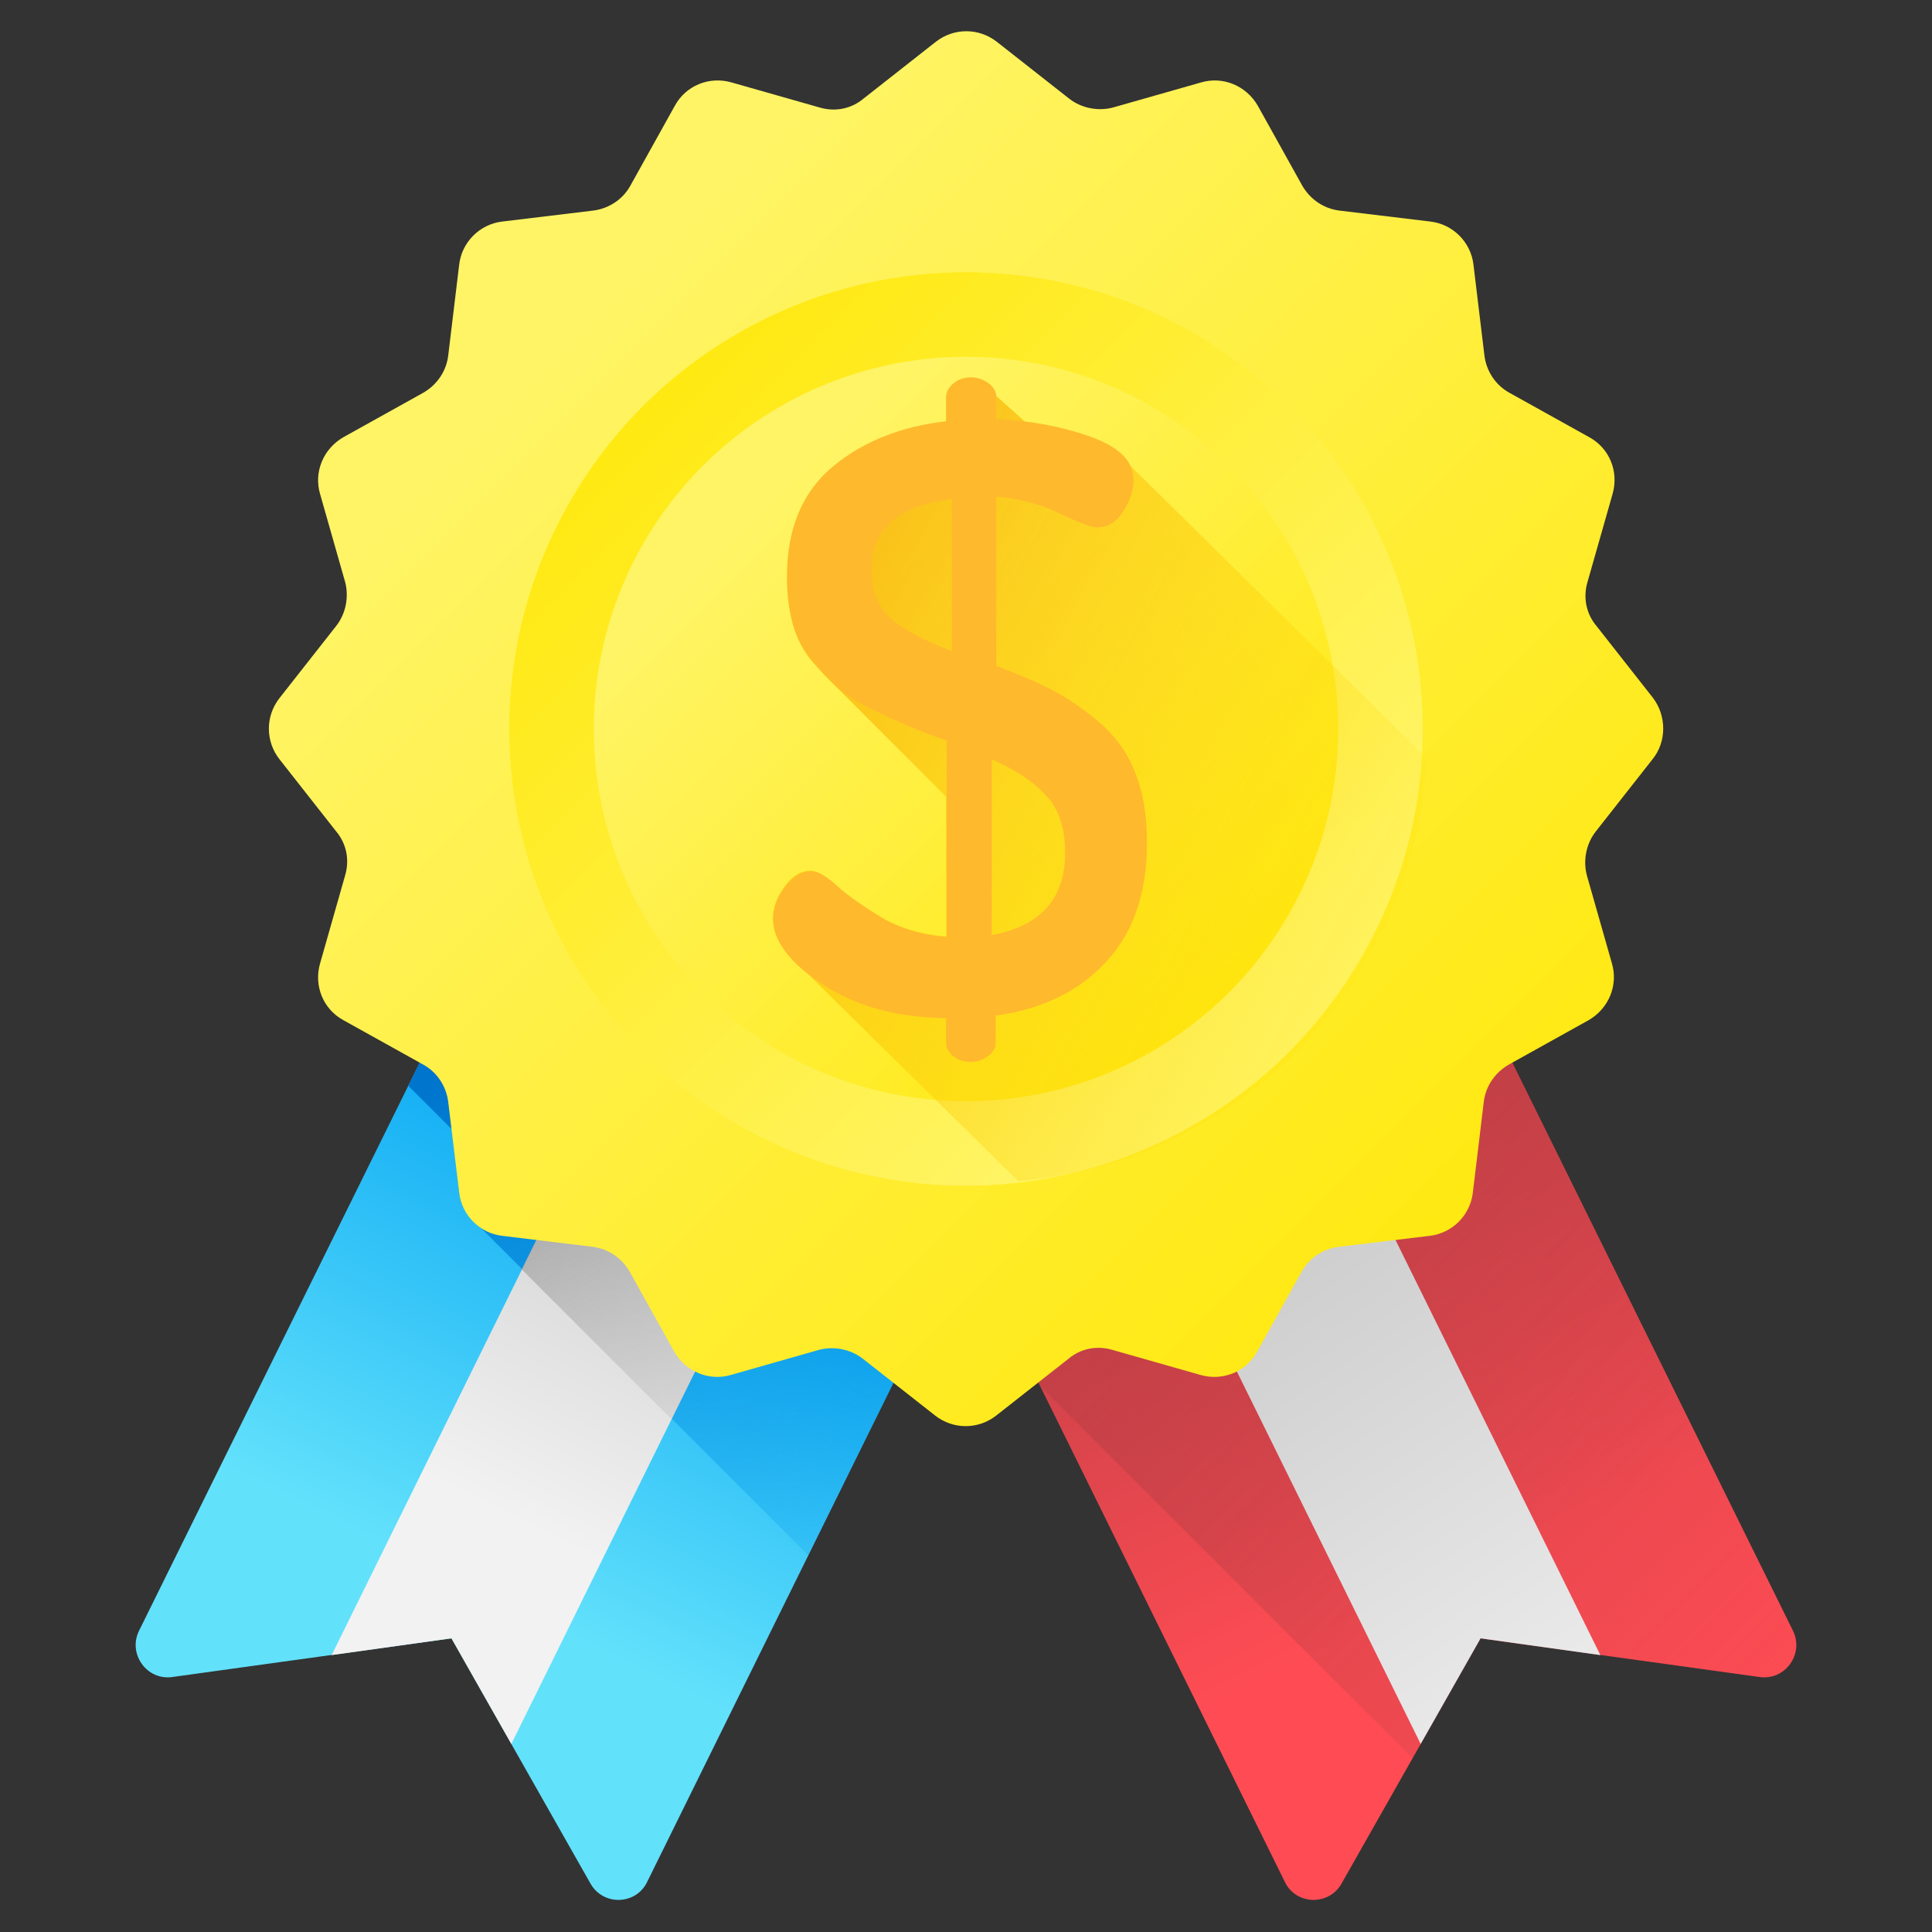 <?xml version="1.0" encoding="utf-8"?>
<!-- Generator: Adobe Illustrator 23.0.0, SVG Export Plug-In . SVG Version: 6.00 Build 0)  -->
<svg version="1.1" id="Layer_1" xmlns="http://www.w3.org/2000/svg" xmlns:xlink="http://www.w3.org/1999/xlink" x="0px" y="0px"
	 viewBox="0 0 300 300" style="enable-background:new 0 0 300 300;" xml:space="preserve">
<rect x="0" y="0" width="300" height="300" fill="#333333" stroke="none"/>
<style type="text/css">
	.st0{fill:url(#SVGID_1_);}
	.st1{fill:url(#SVGID_2_);}
	.st2{fill:url(#SVGID_3_);}
	.st3{fill:url(#SVGID_4_);}
	.st4{fill:url(#SVGID_5_);}
	.st5{fill:url(#SVGID_6_);}
	.st6{fill:url(#SVGID_7_);}
	.st7{fill:url(#SVGID_8_);}
	.st8{fill:url(#SVGID_9_);}
	.st9{fill:#FFB92D;}
	.st10{fill:url(#SVGID_10_);}
	.st11{fill:url(#SVGID_11_);}
	.st12{fill:url(#SVGID_12_);}
	.st13{fill:url(#SVGID_13_);}
	.st14{fill:url(#SVGID_14_);}
	.st15{fill:url(#SVGID_15_);}
	.st16{fill:url(#SVGID_16_);}
	.st17{fill:url(#SVGID_17_);}
	.st18{fill:url(#SVGID_18_);}
	.st19{fill:url(#SVGID_19_);}
	.st20{fill:url(#SVGID_20_);}
	.st21{fill:url(#SVGID_21_);}
	.st22{fill:url(#SVGID_22_);}
	.st23{fill:url(#SVGID_23_);}
	.st24{fill:url(#SVGID_24_);}
	.st25{fill:url(#SVGID_25_);}
	.st26{fill:url(#SVGID_26_);}
	.st27{fill:url(#SVGID_27_);}
	.st28{fill:url(#SVGID_28_);}
	.st29{fill:url(#SVGID_29_);}
	.st30{fill:url(#SVGID_30_);}
	.st31{fill:url(#SVGID_31_);}
	.st32{fill:url(#SVGID_32_);}
	.st33{fill:url(#SVGID_33_);}
	.st34{fill:url(#SVGID_34_);}
	.st35{fill:url(#SVGID_35_);}
	.st36{fill:url(#SVGID_36_);}
	.st37{fill:url(#SVGID_37_);}
	.st38{fill:url(#SVGID_38_);}
	.st39{fill:url(#SVGID_39_);}
	.st40{fill:url(#SVGID_40_);}
	.st41{fill:url(#SVGID_41_);}
	.st42{fill:url(#SVGID_42_);}
	.st43{fill:url(#SVGID_43_);}
	.st44{fill:url(#SVGID_44_);}
	.st45{fill:url(#SVGID_45_);}
	.st46{fill:url(#SVGID_46_);}
	.st47{fill:url(#SVGID_47_);}
	.st48{fill:url(#SVGID_48_);}
	.st49{fill:url(#SVGID_49_);}
	.st50{fill:url(#SVGID_50_);}
	.st51{fill:url(#SVGID_51_);}
	.st52{fill:url(#SVGID_52_);}
	.st53{fill:url(#SVGID_53_);}
	.st54{fill:url(#SVGID_54_);}
	.st55{fill:url(#SVGID_55_);}
	.st56{fill:url(#SVGID_56_);}
	.st57{fill:url(#SVGID_57_);}
	.st58{fill:url(#SVGID_58_);}
	.st59{fill:url(#SVGID_59_);}
	.st60{fill:url(#SVGID_60_);}
	.st61{fill:url(#SVGID_61_);}
	.st62{fill:url(#SVGID_62_);}
	.st63{fill:url(#SVGID_63_);}
	.st64{fill:url(#SVGID_64_);}
	.st65{fill:url(#SVGID_65_);}
	.st66{fill:url(#SVGID_66_);}
	.st67{fill:url(#SVGID_67_);}
	.st68{fill:url(#SVGID_68_);}
	.st69{fill:url(#SVGID_69_);}
	.st70{fill:url(#SVGID_70_);}
	.st71{fill:url(#SVGID_71_);}
	.st72{fill:url(#SVGID_72_);}
	.st73{fill:#FFFFFF;}
	.st74{fill:url(#SVGID_73_);}
	.st75{fill:url(#SVGID_74_);}
	.st76{fill:url(#SVGID_75_);}
	.st77{fill:url(#SVGID_76_);}
	.st78{fill:url(#SVGID_77_);}
	.st79{fill:url(#SVGID_78_);}
	.st80{fill:url(#SVGID_79_);}
	.st81{fill:url(#SVGID_80_);}
	.st82{fill:url(#SVGID_81_);}
	.st83{fill:url(#SVGID_82_);}
	.st84{fill:url(#SVGID_83_);}
	.st85{fill:url(#SVGID_84_);}
	.st86{fill:url(#SVGID_85_);}
	.st87{fill:url(#SVGID_86_);}
	.st88{fill:url(#SVGID_87_);}
	.st89{fill:url(#SVGID_88_);}
	.st90{fill:url(#SVGID_89_);}
	.st91{fill:url(#SVGID_90_);}
	.st92{fill:url(#SVGID_91_);}
	.st93{fill:url(#SVGID_92_);}
	.st94{fill:url(#SVGID_93_);}
	.st95{fill:url(#SVGID_94_);}
	.st96{fill:url(#SVGID_95_);}
	.st97{fill:url(#SVGID_96_);}
	.st98{fill:url(#SVGID_97_);}
	.st99{fill:url(#SVGID_98_);}
	.st100{fill:url(#SVGID_99_);}
	.st101{fill:url(#SVGID_100_);}
	.st102{fill:url(#SVGID_101_);}
	.st103{fill:url(#SVGID_102_);}
	.st104{fill:url(#SVGID_103_);}
	.st105{fill:url(#SVGID_104_);}
	.st106{fill:url(#SVGID_105_);}
	.st107{fill:url(#SVGID_106_);}
	.st108{fill:url(#SVGID_107_);}
	.st109{fill:url(#SVGID_108_);}
	.st110{fill:url(#SVGID_109_);}
	.st111{fill:url(#SVGID_110_);}
	.st112{fill:url(#SVGID_111_);}
	.st113{fill:url(#SVGID_112_);}
	.st114{fill:url(#SVGID_113_);}
	.st115{fill:url(#SVGID_114_);}
</style>
<g>
	
		<linearGradient id="SVGID_1_" gradientUnits="userSpaceOnUse" x1="74.639" y1="29.445" x2="112.204" y2="-46.731" gradientTransform="matrix(1.004 0 0 1.004 -1.06 217.267)">
		<stop  offset="0" style="stop-color:#62E1FB"/>
		<stop  offset="1" style="stop-color:#00A2F3"/>
	</linearGradient>
	<path class="st0" d="M91.7,292.5l-21.6-38.1l-43.3,6c-4,0.6-7-3.6-5.2-7.2L71.1,153l78.9,38.9l-49.5,100.3
		C98.8,295.8,93.7,296,91.7,292.5z"/>
	
		<linearGradient id="SVGID_2_" gradientUnits="userSpaceOnUse" x1="136.286" y1="45.229" x2="99.265" y2="-59.658" gradientTransform="matrix(1.004 0 0 1.004 -1.06 217.267)">
		<stop  offset="0" style="stop-color:#00A2F3;stop-opacity:0"/>
		<stop  offset="1" style="stop-color:#0075CD"/>
	</linearGradient>
	<path class="st1" d="M150,191.9l-25.5-12.6l-14-6.9L71.1,153l-7.7,15.6l6.7,6.7c0,0,0,0.1,0.1,0.1l1.1,9.7c0.3,2.2,1.4,4,3,5.2
		l51.2,51.2L150,191.9z"/>
	
		<linearGradient id="SVGID_3_" gradientUnits="userSpaceOnUse" x1="80.065" y1="18.445" x2="115.828" y2="-54.089" gradientTransform="matrix(1.004 0 0 1.004 -1.06 217.267)">
		<stop  offset="0" style="stop-color:#F2F2F2"/>
		<stop  offset="1" style="stop-color:#C3C3C3"/>
	</linearGradient>
	<polygon class="st2" points="70.1,254.4 79.4,270.8 124.5,179.4 96.6,165.6 51.5,257 	"/>
	
		<linearGradient id="SVGID_4_" gradientUnits="userSpaceOnUse" x1="130.218" y1="20.556" x2="81.201" y2="-69.938" gradientTransform="matrix(1.004 0 0 1.004 -1.06 217.267)">
		<stop  offset="0" style="stop-color:#C3C3C3;stop-opacity:0"/>
		<stop  offset="1" style="stop-color:#777777"/>
	</linearGradient>
	<polygon class="st3" points="96.6,165.6 81,197.1 104.3,220.4 124.5,179.4 110.5,172.5 	"/>
	
		<linearGradient id="SVGID_5_" gradientUnits="userSpaceOnUse" x1="226.308" y1="29.45" x2="188.744" y2="-46.726" gradientTransform="matrix(1.004 0 0 1.004 -1.06 217.267)">
		<stop  offset="0" style="stop-color:#FF4C54"/>
		<stop  offset="1" style="stop-color:#BE3F45"/>
	</linearGradient>
	<path class="st4" d="M208.3,292.5l21.6-38.1l43.3,6c4,0.6,7-3.6,5.2-7.2L228.9,153L150,191.9l49.5,100.3
		C201.2,295.8,206.3,296,208.3,292.5z"/>
	
		<linearGradient id="SVGID_6_" gradientUnits="userSpaceOnUse" x1="280.831" y1="52.313" x2="157.666" y2="-70.852" gradientTransform="matrix(1.004 0 0 1.004 -1.06 217.267)">
		<stop  offset="0" style="stop-color:#BE3F45;stop-opacity:0"/>
		<stop  offset="1" style="stop-color:#BE3F45"/>
	</linearGradient>
	<path class="st5" d="M278.4,253.3L228.9,153L150,191.9l11.5,23.3l57.8,57.8l10.6-18.6l43.3,6C277.2,261,280.2,256.9,278.4,253.3z"
		/>
	
		<linearGradient id="SVGID_7_" gradientUnits="userSpaceOnUse" x1="253.952" y1="63.817" x2="181.293" y2="-45.743" gradientTransform="matrix(1.004 0 0 1.004 -1.06 217.267)">
		<stop  offset="0" style="stop-color:#F2F2F2"/>
		<stop  offset="1" style="stop-color:#C3C3C3"/>
	</linearGradient>
	<polygon class="st6" points="229.9,254.4 220.6,270.8 175.5,179.4 203.4,165.6 248.5,257 	"/>
	
		<linearGradient id="SVGID_8_" gradientUnits="userSpaceOnUse" x1="89.113" y1="-165.017" x2="256.548" y2="2.414" gradientTransform="matrix(1.004 0 0 1.004 -1.06 217.267)">
		<stop  offset="0" style="stop-color:#FFF465"/>
		<stop  offset="1" style="stop-color:#FFE600"/>
	</linearGradient>
	<path class="st7" d="M256.6,117.9l-8.8,11.2c-1.5,1.9-2,4.5-1.4,6.8l3.9,13.7c1,3.4-0.5,7-3.6,8.8l-12.4,6.9
		c-2.1,1.2-3.6,3.3-3.9,5.8l-1.7,14.1c-0.4,3.5-3.2,6.3-6.7,6.7l-14.1,1.7c-2.4,0.3-4.6,1.7-5.8,3.9l-6.9,12.4
		c-1.7,3.1-5.3,4.6-8.8,3.6l-13.7-3.9c-2.4-0.7-4.9-0.2-6.8,1.4l-11.2,8.8c-2.8,2.2-6.7,2.2-9.5,0l-11.2-8.8c-1.9-1.5-4.5-2-6.8-1.4
		l-13.7,3.9c-3.4,1-7-0.5-8.8-3.6l-6.9-12.4c-1.2-2.1-3.3-3.6-5.8-3.9L78,191.9c-3.5-0.4-6.3-3.2-6.7-6.7l-1.7-14.1
		c-0.3-2.4-1.7-4.6-3.9-5.8l-12.4-6.9c-3.1-1.7-4.6-5.3-3.6-8.8l3.9-13.7c0.7-2.4,0.2-4.9-1.4-6.8l-8.8-11.2c-2.2-2.8-2.2-6.7,0-9.5
		l8.8-11.2c1.5-1.9,2-4.5,1.4-6.8l-3.9-13.7c-1-3.4,0.5-7,3.6-8.8l12.4-6.9c2.1-1.2,3.6-3.3,3.9-5.8l1.7-14.1
		c0.4-3.5,3.2-6.3,6.7-6.7l14.1-1.7c2.4-0.3,4.6-1.7,5.8-3.9l6.9-12.4c1.7-3.1,5.3-4.6,8.8-3.6l13.7,3.9c2.4,0.7,4.9,0.2,6.8-1.4
		l11.2-8.8c2.8-2.2,6.7-2.2,9.5,0l11.2,8.8c1.9,1.5,4.5,2,6.8,1.4l13.7-3.9c3.4-1,7,0.5,8.8,3.6l6.9,12.4c1.2,2.1,3.3,3.6,5.8,3.9
		l14.1,1.7c3.5,0.4,6.3,3.2,6.7,6.7l1.7,14.1c0.3,2.4,1.7,4.6,3.9,5.8l12.4,6.9c3.1,1.7,4.6,5.3,3.6,8.8l-3.9,13.7
		c-0.7,2.4-0.2,4.9,1.4,6.8l8.8,11.2C258.8,111.2,258.8,115.2,256.6,117.9z"/>
	<g>
		
			<linearGradient id="SVGID_9_" gradientUnits="userSpaceOnUse" x1="190.681" y1="-63.448" x2="80.963" y2="-173.172" gradientTransform="matrix(1.004 0 0 1.004 -1.06 217.267)">
			<stop  offset="0" style="stop-color:#FFF465"/>
			<stop  offset="1" style="stop-color:#FFE600"/>
		</linearGradient>
		<circle class="st8" cx="150" cy="113.2" r="70.9"/>
		
			<linearGradient id="SVGID_10_" gradientUnits="userSpaceOnUse" x1="190.681" y1="-63.448" x2="80.963" y2="-173.172" gradientTransform="matrix(1.004 0 0 1.004 -1.06 217.267)">
			<stop  offset="0" style="stop-color:#FFF465"/>
			<stop  offset="1" style="stop-color:#FFE600"/>
		</linearGradient>
		<circle class="st10" cx="150" cy="113.2" r="70.9"/>
	</g>
	
		<linearGradient id="SVGID_11_" gradientUnits="userSpaceOnUse" x1="117.711" y1="-136.423" x2="207.112" y2="-47.016" gradientTransform="matrix(1.004 0 0 1.004 -1.06 217.267)">
		<stop  offset="0" style="stop-color:#FFF465"/>
		<stop  offset="1" style="stop-color:#FFE600"/>
	</linearGradient>
	<circle class="st11" cx="150" cy="113.2" r="57.8"/>
	<g>
		
			<linearGradient id="SVGID_12_" gradientUnits="userSpaceOnUse" x1="224.514" y1="-58.391" x2="82.885" y2="-135.685" gradientTransform="matrix(1.004 0 0 1.004 -1.06 217.266)">
			<stop  offset="0" style="stop-color:#FFE600;stop-opacity:0"/>
			<stop  offset="1" style="stop-color:#F59500"/>
		</linearGradient>
		<path class="st12" d="M221.5,117.7l-46.2-45.6c-1-1.7-3-3.1-6-4.2c-3.1-1.1-6.5-1.9-10-2.3l-4.7-4.2c-0.1-0.7-0.5-1.3-1.2-1.8
			c-0.8-0.6-1.7-0.9-2.7-0.9c-1,0-1.9,0.3-2.7,0.9c-0.7,0.6-1.1,1.3-1.1,2.1v3.8c-7,0.8-12.9,3.1-17.6,7c-4.7,3.9-7.1,9.6-7.1,17.1
			c0,2.7,0.3,5.1,0.9,7.3c0.6,2.2,1.6,4.1,3,5.8c1.4,1.6,2.7,3,4,4.2c0.1,0.1,0.1,0.1,0.2,0.2l16.6,16.6v21.7
			c-3.8-0.3-7.2-1.3-10.1-3c-2.9-1.7-5.2-3.3-6.9-4.9c-1.7-1.5-3-2.3-4-2.3c-1.5,0-2.9,0.8-4.1,2.5c-1.2,1.6-1.8,3.3-1.8,4.9
			c0,2.7,1.6,5.3,4.7,7.9l33.4,32.9C192.6,180.5,219.8,152.5,221.5,117.7z"/>
		<path class="st9" d="M120.1,142.7c0-1.6,0.6-3.3,1.8-4.9c1.2-1.6,2.6-2.5,4.1-2.5c1,0,2.4,0.8,4,2.3c1.7,1.5,4,3.1,6.9,4.9
			c2.9,1.7,6.3,2.7,10.1,3V115c-2.6-0.9-4.6-1.7-6-2.3c-1.4-0.6-3.2-1.4-5.5-2.5c-2.3-1.1-4.1-2.2-5.3-3.4c-1.3-1.2-2.6-2.6-4-4.2
			c-1.4-1.6-2.4-3.6-3-5.8c-0.6-2.2-0.9-4.6-0.9-7.3c0-7.5,2.4-13.2,7.1-17.1c4.7-3.9,10.6-6.2,17.6-7v-3.8c0-0.8,0.4-1.5,1.1-2.1
			c0.7-0.6,1.6-0.9,2.7-0.9c1,0,1.8,0.3,2.7,0.9c0.8,0.6,1.2,1.3,1.2,2.1v3.5c5.3,0.2,10.1,1.1,14.6,2.7c4.5,1.6,6.7,3.8,6.7,6.7
			c0,1.6-0.5,3.2-1.6,4.9c-1,1.7-2.4,2.5-4.2,2.5c-0.7,0-2.6-0.7-5.7-2.2c-3.1-1.5-6.4-2.3-9.8-2.6v26.3c3.4,1.3,6.3,2.5,8.6,3.7
			c2.3,1.2,4.7,2.8,7.2,4.9c2.5,2.1,4.5,4.7,5.7,7.8c1.3,3.2,1.9,6.8,1.9,11.1c0,7.7-2.1,13.9-6.3,18.4c-4.2,4.6-9.9,7.4-17.2,8.4
			v4.3c0,0.8-0.4,1.4-1.2,2c-0.8,0.6-1.7,0.9-2.7,0.9c-1,0-1.9-0.3-2.7-0.9c-0.7-0.6-1.1-1.3-1.1-2v-3.9c-7.5-0.1-13.9-1.8-19.1-5.2
			C122.7,149.6,120.1,146.2,120.1,142.7z M135.3,88.4c0,3.4,1,5.9,3.1,7.7c2.1,1.8,5.2,3.4,9.4,5V77.5
			C139.5,78.5,135.3,82.1,135.3,88.4z M154,145.2c7.6-1.4,11.4-5.7,11.4-12.8c0-3.8-1-6.8-3-8.9c-2-2.2-4.8-4-8.4-5.6V145.2
			L154,145.2z"/>
	</g>
</g>
</svg>
